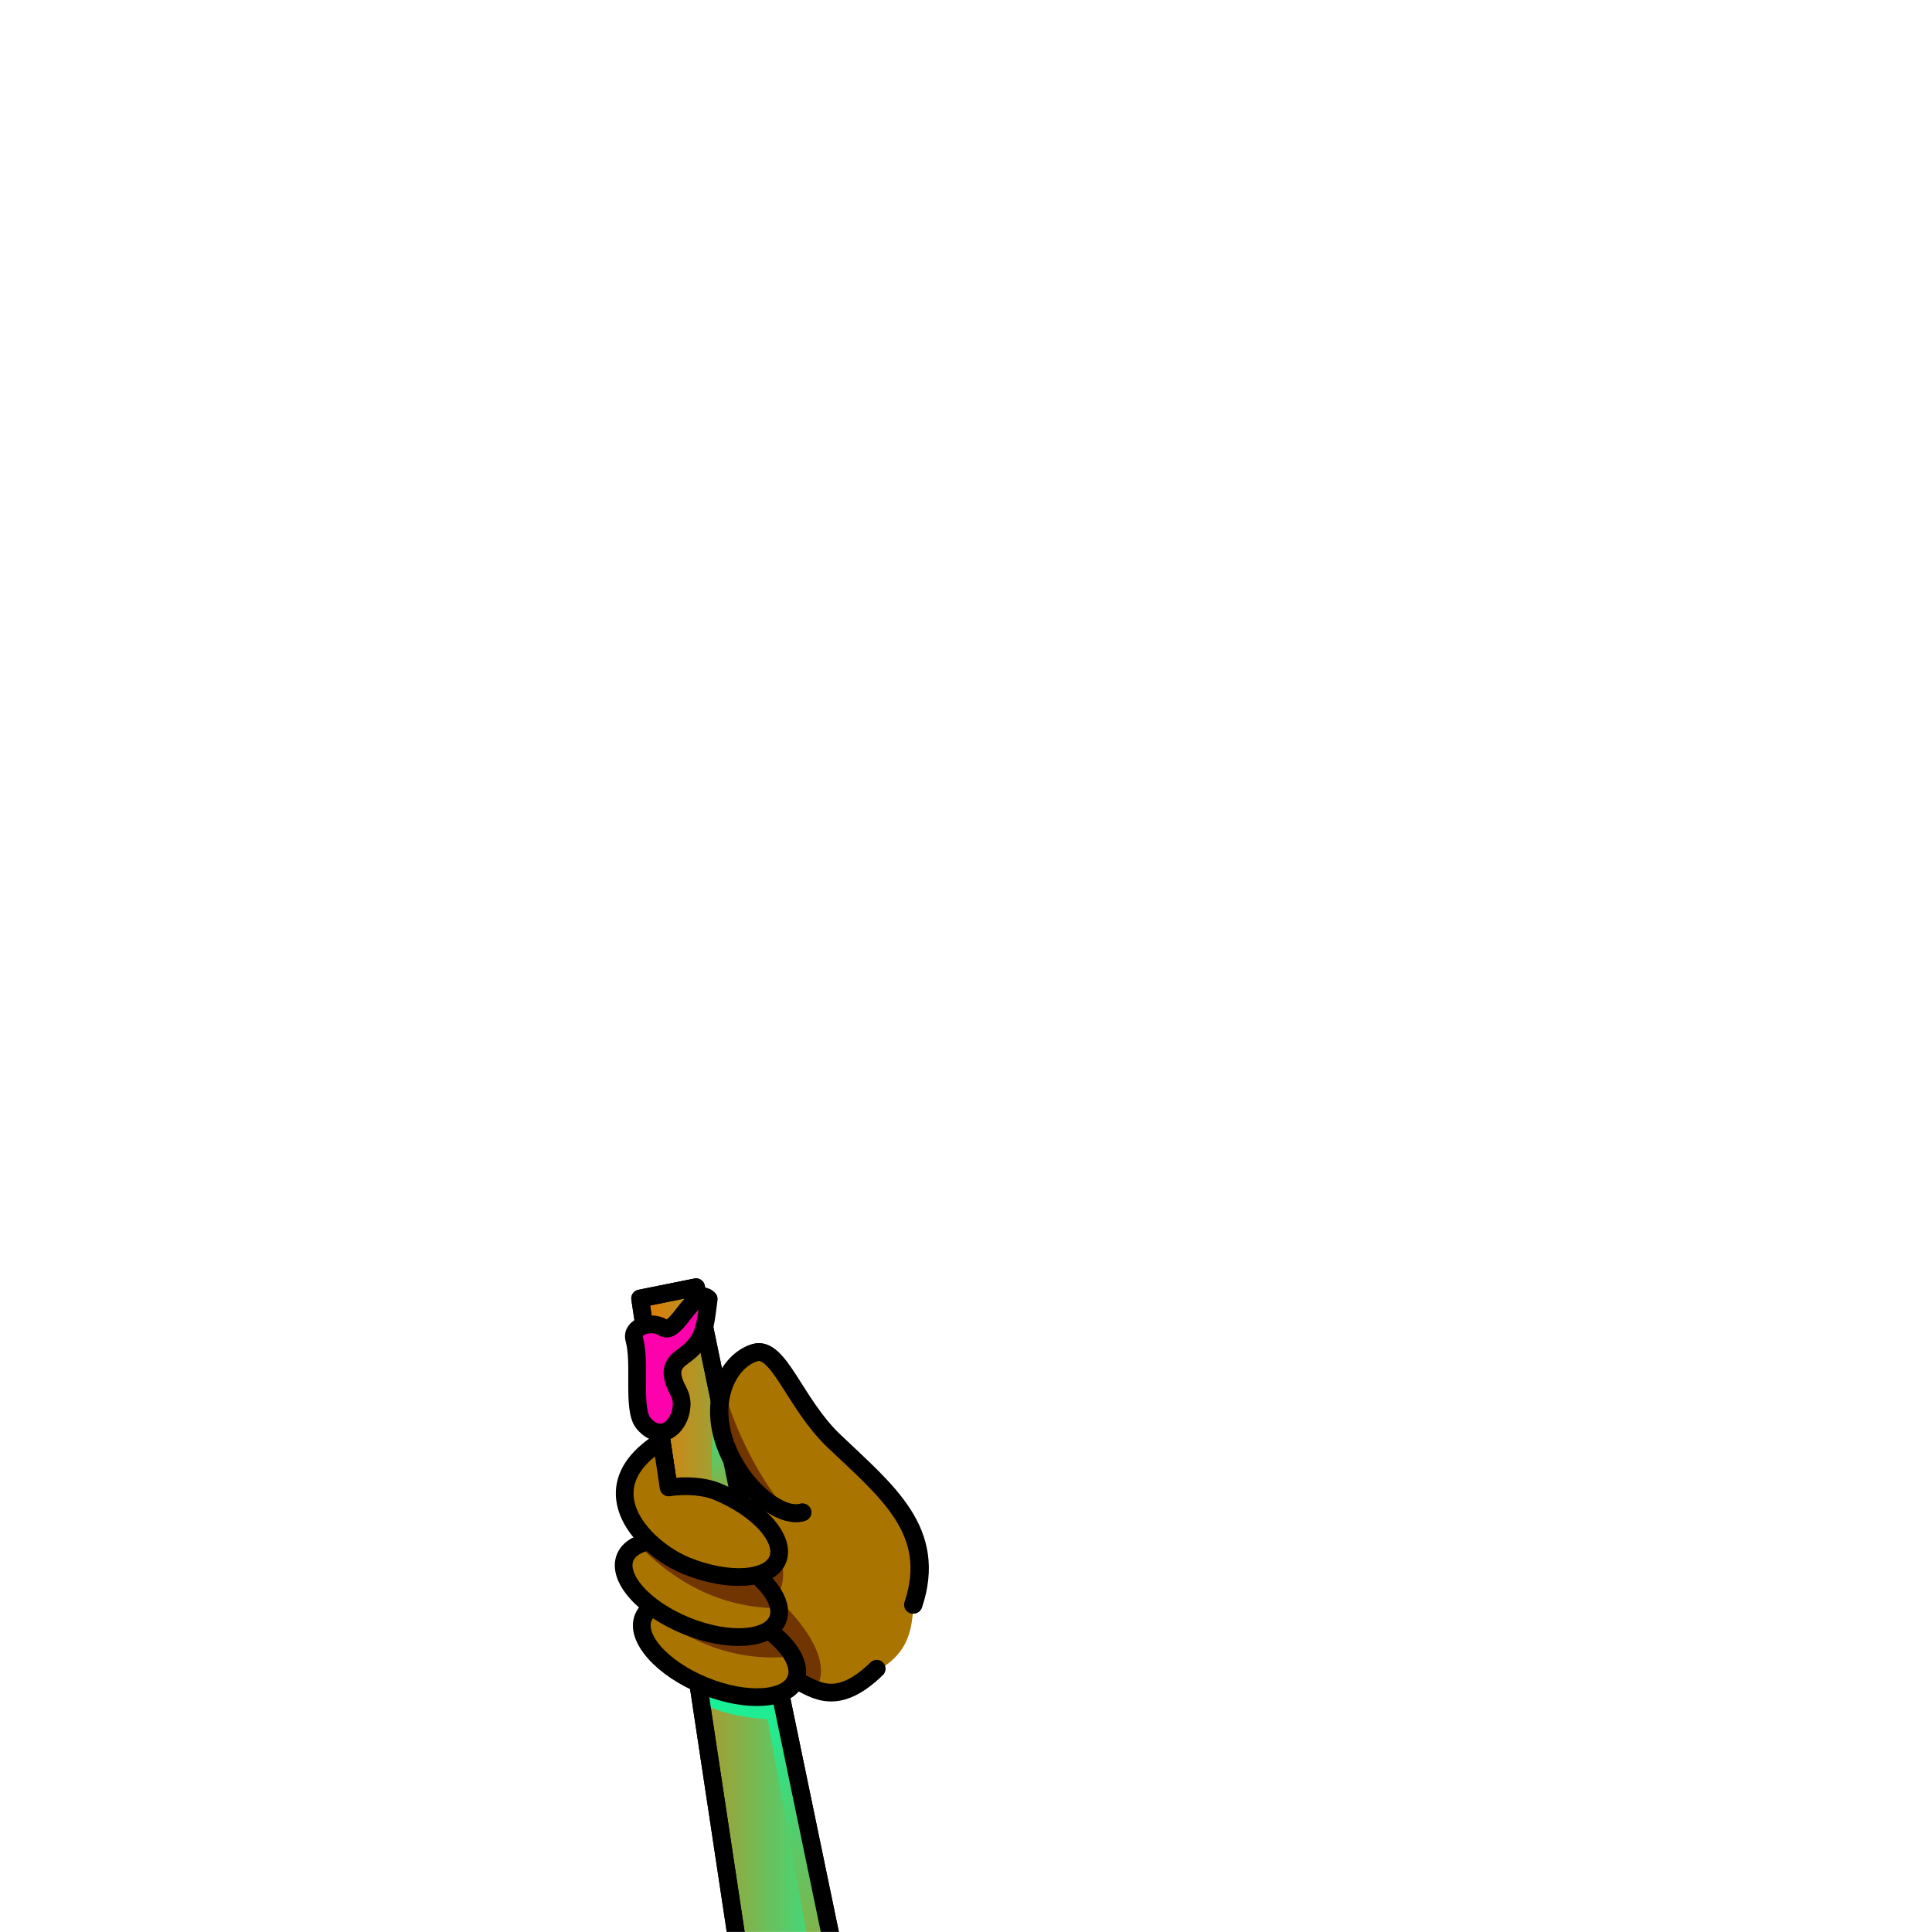 <svg width="2000" height="2000" viewBox="0 0 2000 2000" fill="none" xmlns="http://www.w3.org/2000/svg">
<g clip-path="url(#clip0_1_493)">
<mask id="mask0_1_493" style="mask-type:luminance" maskUnits="userSpaceOnUse" x="0" y="0" width="2000" height="2000">
<path d="M2000 0H0V2000H2000V0Z" fill="white"/>
</mask>
<g mask="url(#mask0_1_493)">
<path d="M948.44 1632.54C941.54 1677.96 955.19 1714.72 882.99 1741.06C871.95 1745.1 859.29 1746.6 845.94 1745.79C771.83 1741.64 675.19 1668.27 703.41 1573.06C716.54 1528.74 731.66 1495.98 752.2 1481.85C768.38 1470.66 787.9 1471.06 812.48 1486.47C868.25 1521.43 955.38 1587.1 948.45 1632.52L948.44 1632.54Z" fill="#A97400"/>
<path d="M845.94 1745.8C771.83 1741.65 675.19 1668.28 703.41 1573.07C716.54 1528.75 729.59 1529.64 750.14 1515.52C803.67 1566.3 823.46 1634.32 802.41 1653.28C829.84 1676.84 861.03 1718.29 845.95 1745.8H845.94Z" fill="#703500"/>
<path d="M907.241 2232.28L880.171 2239.95L801.181 2262.33L725.931 1763.63L716.831 1703.31L662.641 1344.18L720.571 1332.51L741.481 1433.33L780.041 1619.19L798.061 1706.06L907.241 2232.28Z" fill="url(#paint0_linear_1_493)" stroke="black" stroke-width="18.34" stroke-linecap="round" stroke-linejoin="round"/>
<path d="M780.04 1619.19C768.41 1615.89 757.95 1609.36 750.4 1598.28C731.4 1570.47 736.17 1487.08 741.48 1433.33L780.04 1619.19Z" fill="url(#paint1_linear_1_493)"/>
<path d="M907.24 2232.28L880.16 2239.95C865.52 2163.86 822.49 1938.74 794.68 1779.52C780.37 1778.68 756.93 1777.47 725.93 1763.63L716.83 1703.32C750.55 1704.02 786.06 1704.93 798.06 1706.07L907.24 2232.28Z" fill="url(#paint2_linear_1_493)"/>
<path d="M907.241 2232.28L880.171 2239.95L801.181 2262.33L725.931 1763.63L716.831 1703.31L662.641 1344.18L720.571 1332.51L741.481 1433.33L780.041 1619.19L798.061 1706.06L907.241 2232.28Z" stroke="black" stroke-width="18.34" stroke-linecap="round" stroke-linejoin="round"/>
<path d="M830.21 1565.59C825.7 1566.95 820.56 1566.76 815.1 1565.26C790.59 1558.73 759.52 1526.3 748.44 1488.95C742.5 1468.92 743.27 1450.83 748.11 1436.19C754.31 1417.44 767.15 1404.38 781.09 1400.24C805.85 1392.87 822.33 1453.03 862.9 1491.63C917.93 1544.06 970.69 1584.93 945.08 1661.27" fill="#A97400"/>
<path d="M830.21 1565.59C825.7 1566.95 820.56 1566.76 815.1 1565.26C790.59 1558.73 759.52 1526.3 748.44 1488.95C742.5 1468.92 743.27 1450.83 748.11 1436.19C754.31 1417.44 767.15 1404.38 781.09 1400.24C805.85 1392.87 822.33 1453.03 862.9 1491.63C917.93 1544.06 970.69 1584.93 945.08 1661.27" stroke="black" stroke-width="18.34" stroke-linecap="round" stroke-linejoin="round"/>
<path d="M815.74 1565.26C791.23 1558.73 760.16 1526.3 749.08 1488.95C743.14 1468.92 743.91 1450.83 748.75 1436.19C759.83 1478.23 786.02 1531.69 815.74 1565.26Z" fill="#703500"/>
<path d="M830.86 1565.59C826.35 1566.95 821.21 1566.76 815.75 1565.26C791.24 1558.73 760.17 1526.3 749.09 1488.95C743.15 1468.92 743.92 1450.83 748.76 1436.19C754.96 1417.44 767.8 1404.38 781.74 1400.24C806.5 1392.87 822.98 1453.03 863.55 1491.63C918.58 1544.06 971.34 1584.93 945.73 1661.27" stroke="black" stroke-width="18.34" stroke-linecap="round" stroke-linejoin="round"/>
<path d="M823.811 1738.9C815.111 1760.18 772.741 1763 729.161 1745.21C685.541 1727.42 657.251 1695.75 665.911 1674.48C667.301 1671.03 669.581 1668.1 672.621 1665.68C688.281 1652.84 724.021 1653.24 760.601 1668.17C789.361 1679.91 811.521 1697.7 820.731 1714.58C825.461 1723.27 826.751 1731.68 823.811 1738.9Z" fill="#A97400"/>
<path d="M820.731 1714.58C763.201 1721.07 712.681 1700.75 672.621 1665.68C688.281 1652.84 724.021 1653.24 760.601 1668.17C789.361 1679.91 811.521 1697.7 820.731 1714.58Z" fill="#703500"/>
<path d="M823.811 1738.9C815.111 1760.18 772.741 1763 729.161 1745.21C685.541 1727.42 657.251 1695.75 665.911 1674.48C667.301 1671.03 669.581 1668.1 672.621 1665.68C688.281 1652.84 724.021 1653.24 760.601 1668.17C789.361 1679.91 811.521 1697.7 820.731 1714.58C825.461 1723.27 826.751 1731.68 823.811 1738.9Z" stroke="black" stroke-width="18.34" stroke-linecap="round" stroke-linejoin="round"/>
<path d="M805.061 1676.71C796.371 1697.99 753.991 1700.81 710.411 1683.02C666.791 1665.23 638.501 1633.56 647.161 1612.29C649.511 1606.53 654.311 1602.13 660.921 1599.16C678.821 1590.98 710.011 1593 741.821 1605.98C777.851 1620.66 803.351 1644.8 806.321 1664.72C806.981 1668.94 806.581 1673.01 805.071 1676.72L805.061 1676.71Z" fill="#A97400"/>
<path d="M806.31 1664.72C744.6 1665.09 695.77 1635.41 660.92 1599.16C678.82 1590.98 710.01 1593 741.82 1605.98C777.85 1620.66 803.35 1644.8 806.32 1664.72H806.31Z" fill="#703500"/>
<path d="M805.061 1676.71C796.371 1697.99 753.991 1700.81 710.411 1683.02C666.791 1665.23 638.501 1633.56 647.161 1612.29C649.511 1606.53 654.311 1602.13 660.921 1599.16C678.821 1590.98 710.011 1593 741.821 1605.98C777.851 1620.66 803.351 1644.8 806.321 1664.72C806.981 1668.94 806.581 1673.01 805.071 1676.72L805.061 1676.71Z" stroke="black" stroke-width="18.34" stroke-linecap="round" stroke-linejoin="round"/>
<path d="M692.15 1539.8C710.39 1537.07 729.38 1538.73 741.83 1543.81C785.43 1561.6 813.74 1593.27 805.06 1614.55C796.38 1635.83 754 1638.65 710.39 1620.86C682.5 1609.48 647.59 1579.96 646.69 1547.26C646.18 1528.84 656.47 1509.41 684.88 1491.64L692.15 1539.8Z" fill="#A97400" stroke="black" stroke-width="18.34" stroke-linecap="round" stroke-linejoin="round"/>
<path d="M823.811 1738.91C844.581 1749.94 867.011 1766.94 907.581 1727.45" stroke="black" stroke-width="18.34" stroke-linecap="round" stroke-linejoin="round"/>
<path d="M686.551 1374.39C674.951 1366.57 652.781 1372.92 656.571 1386.38C663.691 1411.68 654.131 1459.45 666.311 1473.55C685.511 1495.78 706.661 1474.19 705.611 1451.85C705.431 1448.05 704.341 1444.02 702.061 1439.77C689.141 1415.74 699.741 1409.45 710.281 1401.58C729.821 1386.99 730.161 1371.09 733.681 1344.69C719.111 1329.47 700.321 1383.67 686.551 1374.38V1374.39Z" fill="#FF00AD" stroke="black" stroke-width="18.34" stroke-linecap="round" stroke-linejoin="round"/>
</g>
</g>
<defs>
<linearGradient id="paint0_linear_1_493" x1="662.641" y1="1797.42" x2="907.241" y2="1797.42" gradientUnits="userSpaceOnUse">
<stop stop-color="#E87600"/>
<stop offset="1" stop-color="#00FFA9"/>
</linearGradient>
<linearGradient id="paint1_linear_1_493" x1="758.4" y1="1619.19" x2="758.4" y2="1433.33" gradientUnits="userSpaceOnUse">
<stop stop-color="#E87600"/>
<stop offset="1" stop-color="#00FFA9"/>
</linearGradient>
<linearGradient id="paint2_linear_1_493" x1="812.04" y1="2239.95" x2="812.04" y2="1703.31" gradientUnits="userSpaceOnUse">
<stop stop-color="#E87600"/>
<stop offset="1" stop-color="#00FFA9"/>
</linearGradient>
<clipPath id="clip0_1_493">
<rect width="2000" height="2000" fill="white"/>
</clipPath>
</defs>
</svg>
